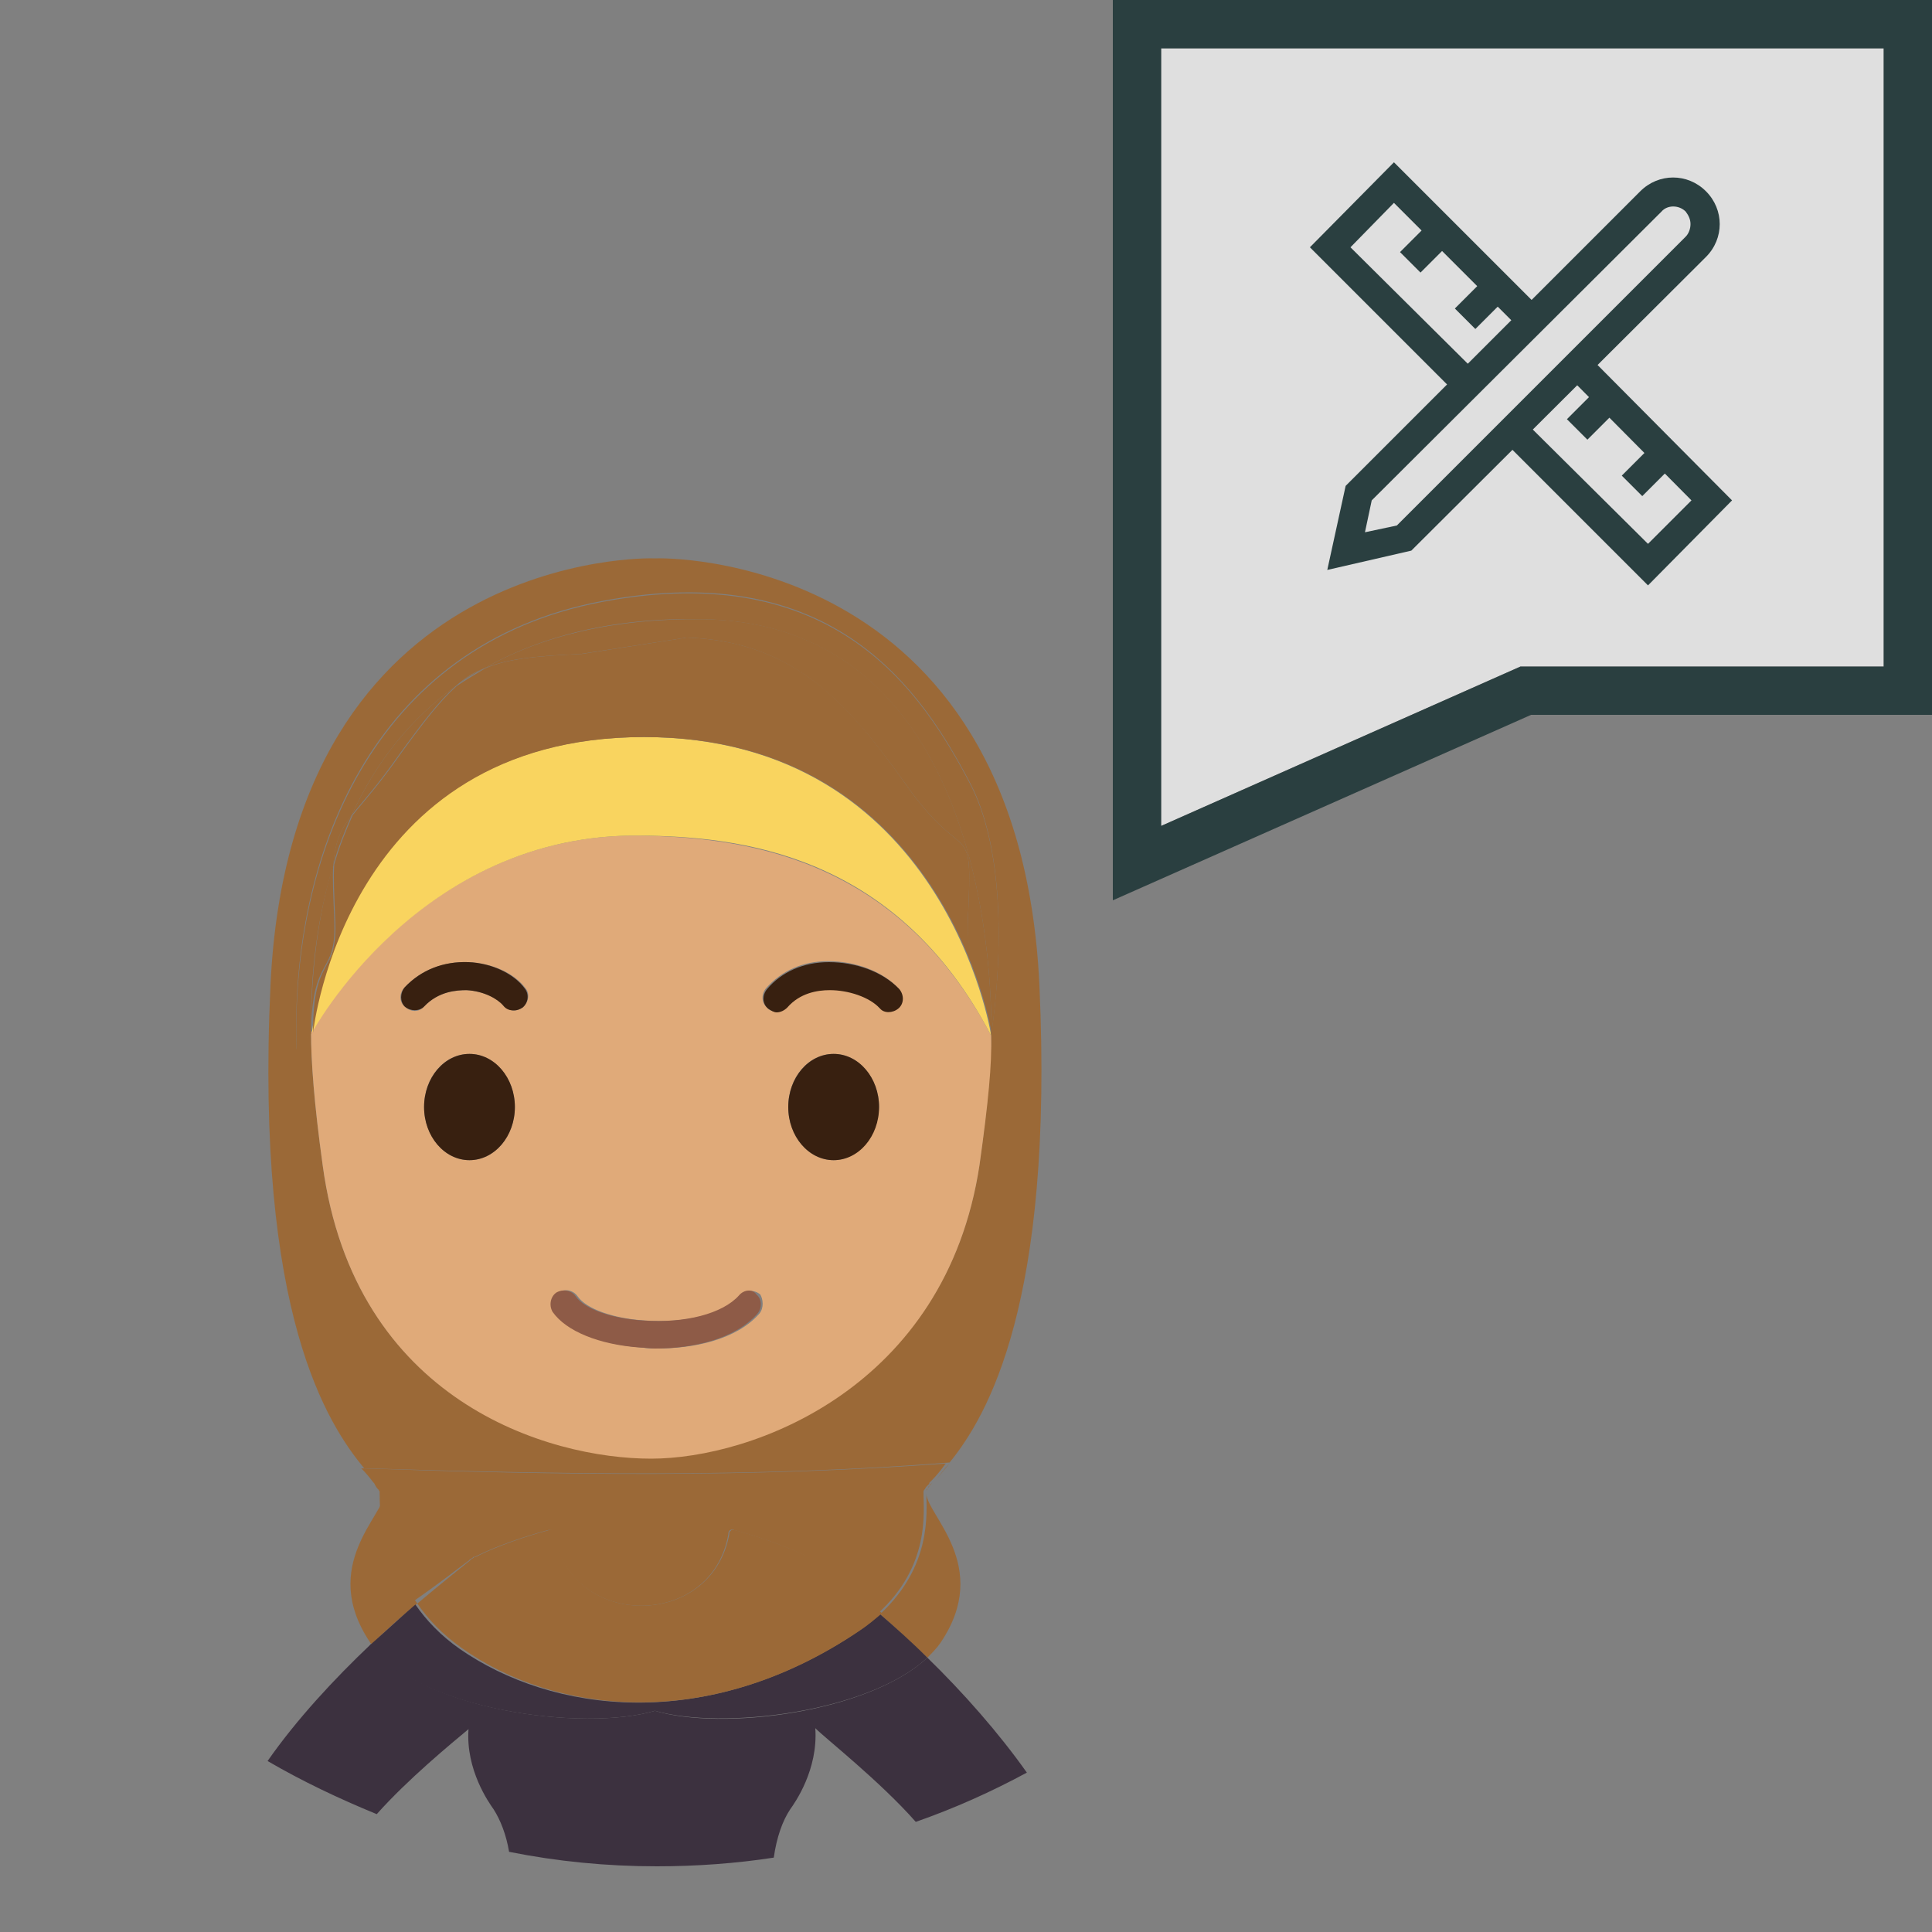 <?xml version="1.0" encoding="utf-8"?>
<!-- Generator: Adobe Illustrator 21.1.0, SVG Export Plug-In . SVG Version: 6.00 Build 0)  -->
<svg version="1.1" id="Layer_1" xmlns="http://www.w3.org/2000/svg" xmlns:xlink="http://www.w3.org/1999/xlink" x="0px" y="0px"
	 viewBox="0 0 200 200" style="enable-background:new 0 0 200 200;" xml:space="preserve">
<rect x="0" y="0" width="200" height="200" fill="#808080" stroke="none"/>
<style type="text/css">
	.st0{opacity:0.75;}
	.st1{fill:#FFFFFF;}
	.st2{fill:#9B6937;}
	.st3{fill:#3C313F;}
	.st4{fill:#E0AA79;}
	.st5{fill:#8E5B47;}
	.st6{fill:#382010;}
	.st7{fill:#F9D45F;}
	.st8{fill:#2A3F40;}
</style>
<g class="st0">
	<path class="st1" d="M120.2,5v80.5L157.4,69H195V5H120.2z"/>
</g>
<g>
	<g>
		<path class="st2" d="M39.3,153.7C39.2,153.6,39.2,153.6,39.3,153.7C39.2,153.6,39.2,153.6,39.3,153.7z"/>
	</g>
	<g>
		<path class="st2" d="M96.6,153.5C96.6,153.5,96.5,153.5,96.6,153.5C96.5,153.5,96.6,153.5,96.6,153.5z"/>
	</g>
	<g>
		<path class="st2" d="M98.3,151.4c3.9-4.8,10.8-16.5,9.3-49.4c-2.1-45.2-39.5-44.2-39.5-44.2c-0.1,0-0.2,0-0.3,0
			c-0.1,0-0.2,0-0.3,0c0,0-37.4-1-39.5,44.2c-1.6,34.2,6,45.5,9.7,50C58.1,152.6,78.1,153,98.3,151.4z M33.4,120.6
			c-0.9-6.5-1.2-10.7-1.2-13.7l0,0l-1.5,1.7C30,88.8,38.4,66.7,62.4,62.2s33,9.3,38,18.8s2.2,26.1,2.2,26.1l0,0
			c0,2.9-0.3,7-1.2,13.4c-3.4,23-23.4,30.4-34,30.4C56.9,151,36.7,145.1,33.4,120.6z"/>
	</g>
	<g>
		<path class="st2" d="M91.1,167.1c1.5,1.3,3.2,2.9,4.9,4.5c0.5-0.5,1-1,1.4-1.6c5.3-7.9-1.5-13.2-1.5-15.4
			C95.9,156.6,96.5,162.1,91.1,167.1z"/>
	</g>
	<g>
		<path class="st2" d="M95.9,154.4L95.9,154.4L95.9,154.4z"/>
	</g>
	<g>
		<path class="st2" d="M96.1,154.1C96,154.1,96,154.1,96.1,154.1C96,154.1,96,154.1,96.1,154.1z"/>
	</g>
	<g>
		<path class="st2" d="M39,153.3c-0.3-0.4-0.7-0.8-1.2-1.4C38.3,152.5,38.7,153,39,153.3z"/>
	</g>
	<g>
		<path class="st2" d="M98.3,151.5c-0.6,0.7-1,1.2-1.4,1.7C97.3,152.7,97.7,152.1,98.3,151.5z"/>
	</g>
	<g>
		<path class="st2" d="M39.7,154.2L39.7,154.2L39.7,154.2z"/>
	</g>
	<g>
		<path class="st2" d="M39.8,154.4L39.8,154.4L39.8,154.4z"/>
	</g>
	<g>
		<path class="st2" d="M96.3,153.8L96.3,153.8L96.3,153.8z"/>
	</g>
	<g>
		<path class="st2" d="M39.8,154.6c0,2.2-6.8,7.5-1.5,15.4c0,0.1,0.1,0.1,0.2,0.2c1.6-1.6,3.2-3,4.7-4.2
			C39.9,161.3,39.8,156.3,39.8,154.6z"/>
	</g>
	<g>
		<path class="st2" d="M39.5,153.9L39.5,153.9L39.5,153.9z"/>
	</g>
	<g>
		<path class="st3" d="M96,171.6c-6.1,5.7-21.3,7.6-28.2,5.5c-7.4,2.2-24.5-0.1-29.4-6.9c-3.8,3.6-7.7,7.8-10.7,12.1
			c3.6,2.1,7.4,3.9,11.3,5.5c3.2-3.6,7.7-7.3,9.5-8.8c-0.3,4.2,2.1,7.6,2.6,8.3c0.7,1.1,1.3,2.6,1.6,4.4c5,1,10.1,1.5,15.3,1.5
			c4.1,0,8.2-0.3,12.1-0.9c0.3-2.1,0.9-3.8,1.7-5c0.5-0.7,2.9-4.1,2.6-8.4c1.1,1.1,6.7,5.5,10.4,9.7c4-1.4,7.8-3.1,11.5-5.1
			C103.4,179.4,99.7,175.2,96,171.6z"/>
	</g>
	<g>
		<path class="st3" d="M67.8,177.1c6.9,2,22.1,0.2,28.2-5.5c-1.7-1.7-3.4-3.2-4.9-4.5c-0.7,0.6-1.4,1.2-2.3,1.8
			c-15.8,10.6-31.7,8.4-41.2,1.8c-2-1.4-3.5-3-4.6-4.6c-1.4,1.2-3,2.7-4.7,4.2C43.3,177,60.4,179.3,67.8,177.1z"/>
	</g>
	<g>
		<path class="st4" d="M101.4,120.6c0.9-6.4,1.3-10.5,1.2-13.4c-9.9-18.9-26.3-20.5-36.3-20.7c-22.9-0.3-34,20.3-34.1,20.4
			c0,2.9,0.3,7.2,1.2,13.7c3.3,24.5,23.4,30.4,34,30.4C77.9,151,97.9,143.7,101.4,120.6z M48.6,120.1c-2.6,0-4.7-2.5-4.7-5.5
			c0-3.1,2.1-5.5,4.7-5.5c2.6,0,4.7,2.5,4.7,5.5S51.2,120.1,48.6,120.1z M54.1,104.3c-0.3,0.2-0.6,0.3-0.9,0.3
			c-0.4,0-0.8-0.2-1.1-0.5c-0.5-0.7-2-1.5-3.8-1.6c-1,0-2.9,0.1-4.4,1.7c-0.5,0.6-1.4,0.6-2,0c-0.6-0.5-0.6-1.4,0-2
			c1.7-1.8,4.1-2.7,6.6-2.6c2.4,0.1,4.7,1.1,5.9,2.7C54.9,102.9,54.7,103.8,54.1,104.3z M78.6,136c-2.4,2.7-6.8,3.6-10.6,3.6
			c-0.5,0-1,0-1.5-0.1c-4.3-0.3-7.7-1.7-9.1-3.7c-0.4-0.6-0.3-1.5,0.4-2c0.6-0.4,1.5-0.3,2,0.4c0.9,1.3,3.7,2.3,7,2.5
			c4.3,0.3,8.2-0.7,9.9-2.6c0.5-0.6,1.4-0.6,2-0.1C79,134.5,79.1,135.4,78.6,136z M86.3,120.1c-2.6,0-4.7-2.5-4.7-5.5
			c0-3.1,2.1-5.5,4.7-5.5s4.7,2.5,4.7,5.5C90.9,117.6,88.8,120.1,86.3,120.1z M85.8,102.4c-1.3,0-3,0.4-4.4,1.8
			c-0.3,0.3-0.7,0.5-1.1,0.5c-0.3,0-0.7-0.1-0.9-0.4c-0.6-0.5-0.6-1.4-0.1-2c1.6-1.8,3.8-2.8,6.4-2.8c2.8,0,5.6,1,7.3,2.8
			c0.5,0.6,0.5,1.5-0.1,2s-1.5,0.5-2-0.1C89.9,103.1,87.8,102.4,85.8,102.4z"/>
	</g>
	<g>
		<path class="st5" d="M76.5,134.1c-1.7,1.9-5.6,2.9-9.9,2.6c-3.3-0.2-6.1-1.2-7-2.5c-0.4-0.6-1.3-0.8-2-0.4c-0.6,0.4-0.8,1.3-0.4,2
			c1.4,2,4.8,3.4,9.1,3.7c0.5,0,1,0.1,1.5,0.1c3.8,0,8.2-0.9,10.6-3.6c0.5-0.6,0.5-1.5-0.1-2C77.9,133.4,77,133.5,76.5,134.1z"/>
	</g>
	<g>
		<ellipse class="st6" cx="86.3" cy="114.6" rx="4.7" ry="5.5"/>
	</g>
	<g>
		<path class="st6" d="M93,104.4c0.6-0.5,0.6-1.4,0.1-2c-1.7-1.8-4.5-2.8-7.3-2.8c-2.6,0-4.9,1-6.4,2.8c-0.5,0.6-0.5,1.5,0.1,2
			c0.3,0.2,0.6,0.4,0.9,0.4c0.4,0,0.8-0.2,1.1-0.5c1.3-1.5,3.1-1.8,4.4-1.8c1.9,0,4.1,0.7,5.2,1.9C91.5,104.9,92.4,104.9,93,104.4z"
			/>
	</g>
	<g>
		<path class="st6" d="M48.5,99.6c-2.6-0.1-4.9,0.8-6.6,2.6c-0.5,0.6-0.5,1.5,0,2c0.6,0.5,1.5,0.5,2,0c1.5-1.6,3.4-1.7,4.4-1.7
			c1.8,0.1,3.2,0.9,3.8,1.6c0.3,0.4,0.7,0.5,1.1,0.5c0.3,0,0.6-0.1,0.9-0.3c0.6-0.5,0.7-1.4,0.2-2C53.2,100.8,50.9,99.7,48.5,99.6z"
			/>
	</g>
	<g>
		<ellipse class="st6" cx="48.6" cy="114.6" rx="4.7" ry="5.5"/>
	</g>
	<g>
		<path class="st7" d="M102.6,107.2L102.6,107.2L102.6,107.2z"/>
	</g>
	<g>
		<path class="st7" d="M32.3,107C32.3,107,32.3,106.9,32.3,107C32.3,106.9,32.3,106.9,32.3,107C32.3,106.9,32.3,107,32.3,107z"/>
	</g>
	<g>
		<path class="st7" d="M66.3,86.5c10,0.1,26.4,1.7,36.3,20.7l0,0c0-0.2-4.9-30.9-36-30.9c-30.9,0-34.3,30.2-34.3,30.6l0,0
			C32.3,106.9,43.4,86.2,66.3,86.5z"/>
	</g>
	<g>
		<path class="st2" d="M36.4,84.4c2.5-5.5,6.1-10,10.8-13.4c0.9-0.8,1.8-1.4,2.9-1.8c6-3.4,13.5-5.3,22.6-5.1
			c31.5,0.5,29.9,43.1,29.9,43.1s2.8-16.6-2.2-26.1s-14-23.3-38-18.8S30.1,89,30.7,108.7l1.5-1.7c-0.1-6.4,0.7-12.2,2.3-17.4
			C34.7,87.1,35.2,86,36.4,84.4z"/>
	</g>
	<g>
		<path class="st2" d="M34.5,89.5c0.5-1.8,1.2-3.5,1.9-5.1C35.2,86,34.7,87.1,34.5,89.5z"/>
	</g>
	<g>
		<path class="st2" d="M47.2,71c0.9-0.7,1.9-1.3,2.9-1.8C49.1,69.6,48.2,70.2,47.2,71z"/>
	</g>
	<g>
		<path class="st2" d="M72.7,64.1c-9.1-0.1-16.6,1.7-22.6,5.1c2.4-1,5.3-1.3,10-1.5l11-1.7c10.6,0.4,16.2,6.1,22.6,15.1
			c6.4,9.1,7,3,6.5,14c-0.3,6,2.2,4.6,2.4,12.1l0,0C102.6,107.2,104.2,64.5,72.7,64.1z"/>
	</g>
	<g>
		<path class="st2" d="M34.6,95.1c-0.1-2.5-0.2-4.2-0.1-5.6c-1.6,5.2-2.3,11.1-2.3,17.4l0,0C32.3,98.6,34.9,101.2,34.6,95.1z"/>
	</g>
	<g>
		<path class="st2" d="M47.2,71c-4.7,3.4-8.3,7.9-10.8,13.4c1.1-1.4,2.7-3.1,5-6.4C43.8,74.7,45.5,72.5,47.2,71z"/>
	</g>
	<g>
		<path class="st2" d="M100.2,95.1c0.5-11-0.1-4.9-6.5-14C87.3,72,81.7,66.4,71.1,66l-10.9,1.7c-4.7,0.2-7.7,0.5-10,1.5
			c-1,0.6-2,1.2-2.9,1.8c-1.7,1.5-3.4,3.7-5.8,7c-2.3,3.3-3.9,5-5,6.4c-0.7,1.6-1.4,3.3-1.9,5.1c-0.1,1.4,0,3.1,0.1,5.6
			c0.3,6.1-2.3,3.5-2.3,11.8c0.1-0.5,3.4-30.6,34.3-30.6c31.1,0,36,30.7,36,30.9C102.5,99.7,100,101.1,100.2,95.1z"/>
	</g>
	<g>
		<path class="st2" d="M96.9,153.1c-0.1,0.1-0.2,0.2-0.3,0.3C96.7,153.3,96.8,153.2,96.9,153.1z"/>
	</g>
	<g>
		<path class="st2" d="M39.2,153.6c-0.1-0.1-0.2-0.2-0.2-0.3C39.1,153.4,39.1,153.5,39.2,153.6z"/>
	</g>
	<g>
		<path class="st2" d="M39.5,153.9c-0.1-0.1-0.1-0.2-0.2-0.3C39.3,153.8,39.4,153.8,39.5,153.9z"/>
	</g>
	<g>
		<path class="st2" d="M96.2,153.8c-0.1,0.1-0.1,0.2-0.2,0.3C96.1,154,96.2,153.9,96.2,153.8z"/>
	</g>
	<g>
		<path class="st2" d="M39.8,154.6c0-0.1,0-0.1,0-0.2C39.8,154.5,39.8,154.6,39.8,154.6z"/>
	</g>
	<g>
		<path class="st2" d="M39.8,154.4c0-0.1-0.1-0.1-0.1-0.2C39.7,154.3,39.7,154.4,39.8,154.4z"/>
	</g>
	<g>
		<path class="st2" d="M39.6,154.2c0-0.1-0.1-0.2-0.2-0.2C39.5,154,39.6,154.1,39.6,154.2z"/>
	</g>
	<g>
		<path class="st2" d="M37.8,152L37.8,152L37.8,152L37.8,152z"/>
	</g>
	<g>
		<path class="st2" d="M98.3,151.4L98.3,151.4C98.3,151.5,98.3,151.5,98.3,151.4C98.3,151.5,98.3,151.5,98.3,151.4z"/>
	</g>
	<g>
		<path class="st2" d="M96.5,153.5c-0.1,0.1-0.2,0.2-0.3,0.3C96.4,153.7,96.4,153.6,96.5,153.5z"/>
	</g>
	<g>
		<path class="st2" d="M96,154.1c-0.1,0.1-0.1,0.2-0.1,0.2S96,154.2,96,154.1z"/>
	</g>
	<g>
		<path class="st2" d="M95.9,154.4c0,0.1,0,0.2,0,0.2C95.9,154.6,95.9,154.5,95.9,154.4z"/>
	</g>
	<g>
		<path class="st2" d="M48.6,161.5L48.6,161.5c0,0,0-0.1,0.1-0.1c0.2-0.1,0.3-0.2,0.4-0.3v0.1c1.1-0.6,3.9-1.8,7.6-2.8
			c0.1,0,0.3-0.1,0.4,0c0.1,0.1,0.2,0.2,0.2,0.3v0.1c1.8,9.9,16.4,9.9,18.1,0v-0.1c0-0.1,0.1-0.3,0.2-0.3c0.1-0.1,0.3-0.1,0.4,0
			c4.9,1.3,8.1,3,8.1,3c0.8,0.6,3.5,2.6,6.8,5.6c5.4-4.9,4.7-10.5,4.7-12.4c0-0.1,0-0.1,0-0.2l0,0c0-0.1,0.1-0.2,0.1-0.2l0,0
			c0.1-0.1,0.1-0.2,0.2-0.3l0,0c0.1-0.1,0.2-0.2,0.3-0.3c0,0,0,0,0-0.1c0.1-0.1,0.2-0.2,0.3-0.3c0.4-0.4,0.9-1,1.4-1.7l0,0
			c-20.2,1.5-40.2,1.2-60.5,0.5l0,0c0.5,0.5,0.9,1,1.2,1.4c0.1,0.1,0.2,0.2,0.2,0.3l0,0c0.1,0.1,0.1,0.2,0.2,0.3l0,0
			c0.1,0.1,0.1,0.2,0.2,0.2l0,0c0,0.1,0.1,0.2,0.1,0.2l0,0c0,0.1,0,0.1,0,0.2c0,1.6,0.1,6.6,3.3,11.3
			C45.5,163.9,47.5,162.3,48.6,161.5z"/>
	</g>
	<g>
		<path class="st2" d="M76.1,158.4c-0.1,0-0.3-0.1-0.4,0s-0.2,0.2-0.2,0.3v0.1c-1.8,9.9-16.4,9.9-18.1,0v-0.1c0-0.1-0.1-0.3-0.2-0.3
			c-0.1-0.1-0.3-0.1-0.4,0c-3.7,1-6.5,2.2-7.6,2.8v-0.1c-0.1,0.1-0.2,0.2-0.4,0.3c-0.1,0-0.1,0.1-0.1,0.1l0,0c-1,0.8-3,2.4-5.5,4.5
			c1.1,1.6,2.6,3.2,4.6,4.6c9.4,6.7,25.4,8.9,41.2-1.8c0.9-0.6,1.6-1.2,2.3-1.8c-3.4-3-6.1-5.1-6.8-5.6
			C84.3,161.5,81,159.7,76.1,158.4z"/>
	</g>
	<g>
		<path class="st8" d="M115.2,93.2V0H200v74h-41.5L115.2,93.2z M120.2,5v80.5L157.4,69H195V5H120.2z"/>
	</g>
	<g>
		<rect x="145.3" y="24" transform="matrix(0.707 -0.707 0.707 0.707 25.234 111.855)" class="st8" width="4.7" height="3"/>
	</g>
	<g>
		<rect x="151" y="29.8" transform="matrix(0.707 -0.707 0.707 0.707 22.782 117.625)" class="st8" width="4.7" height="3"/>
	</g>
	<g>
		
			<rect x="162.6" y="41.3" transform="matrix(0.707 -0.707 0.707 0.707 18.049 129.154)" class="st8" width="4.7" height="3"/>
	</g>
	<g>
		<polygon class="st8" points="153,38.7 139.8,25.6 144.3,21 157.5,34.2 159.6,32.1 144.3,16.8 135.6,25.6 150.8,40.8 		"/>
		<polygon class="st8" points="164.3,36.7 162.2,38.8 175.1,51.8 170.6,56.3 157.6,43.4 155.5,45.5 170.6,60.6 179.3,51.8 		"/>
	</g>
	<path class="st8" d="M137.4,59l1.9-8.7l30.5-30.5c1.9-1.9,4.9-1.9,6.8,0c1.9,1.9,1.9,4.9,0,6.8L146.1,57L137.4,59z M142,51.8
		l-0.7,3.3l3.3-0.7l29.9-29.9c0.3-0.3,0.5-0.8,0.5-1.3s-0.2-0.9-0.5-1.3c-0.7-0.7-1.9-0.7-2.5,0L142,51.8z"/>
	<g>
		<rect x="168.3" y="47.1" transform="matrix(0.707 -0.707 0.707 0.707 15.598 134.925)" class="st8" width="4.7" height="3"/>
	</g>
</g>
</svg>
